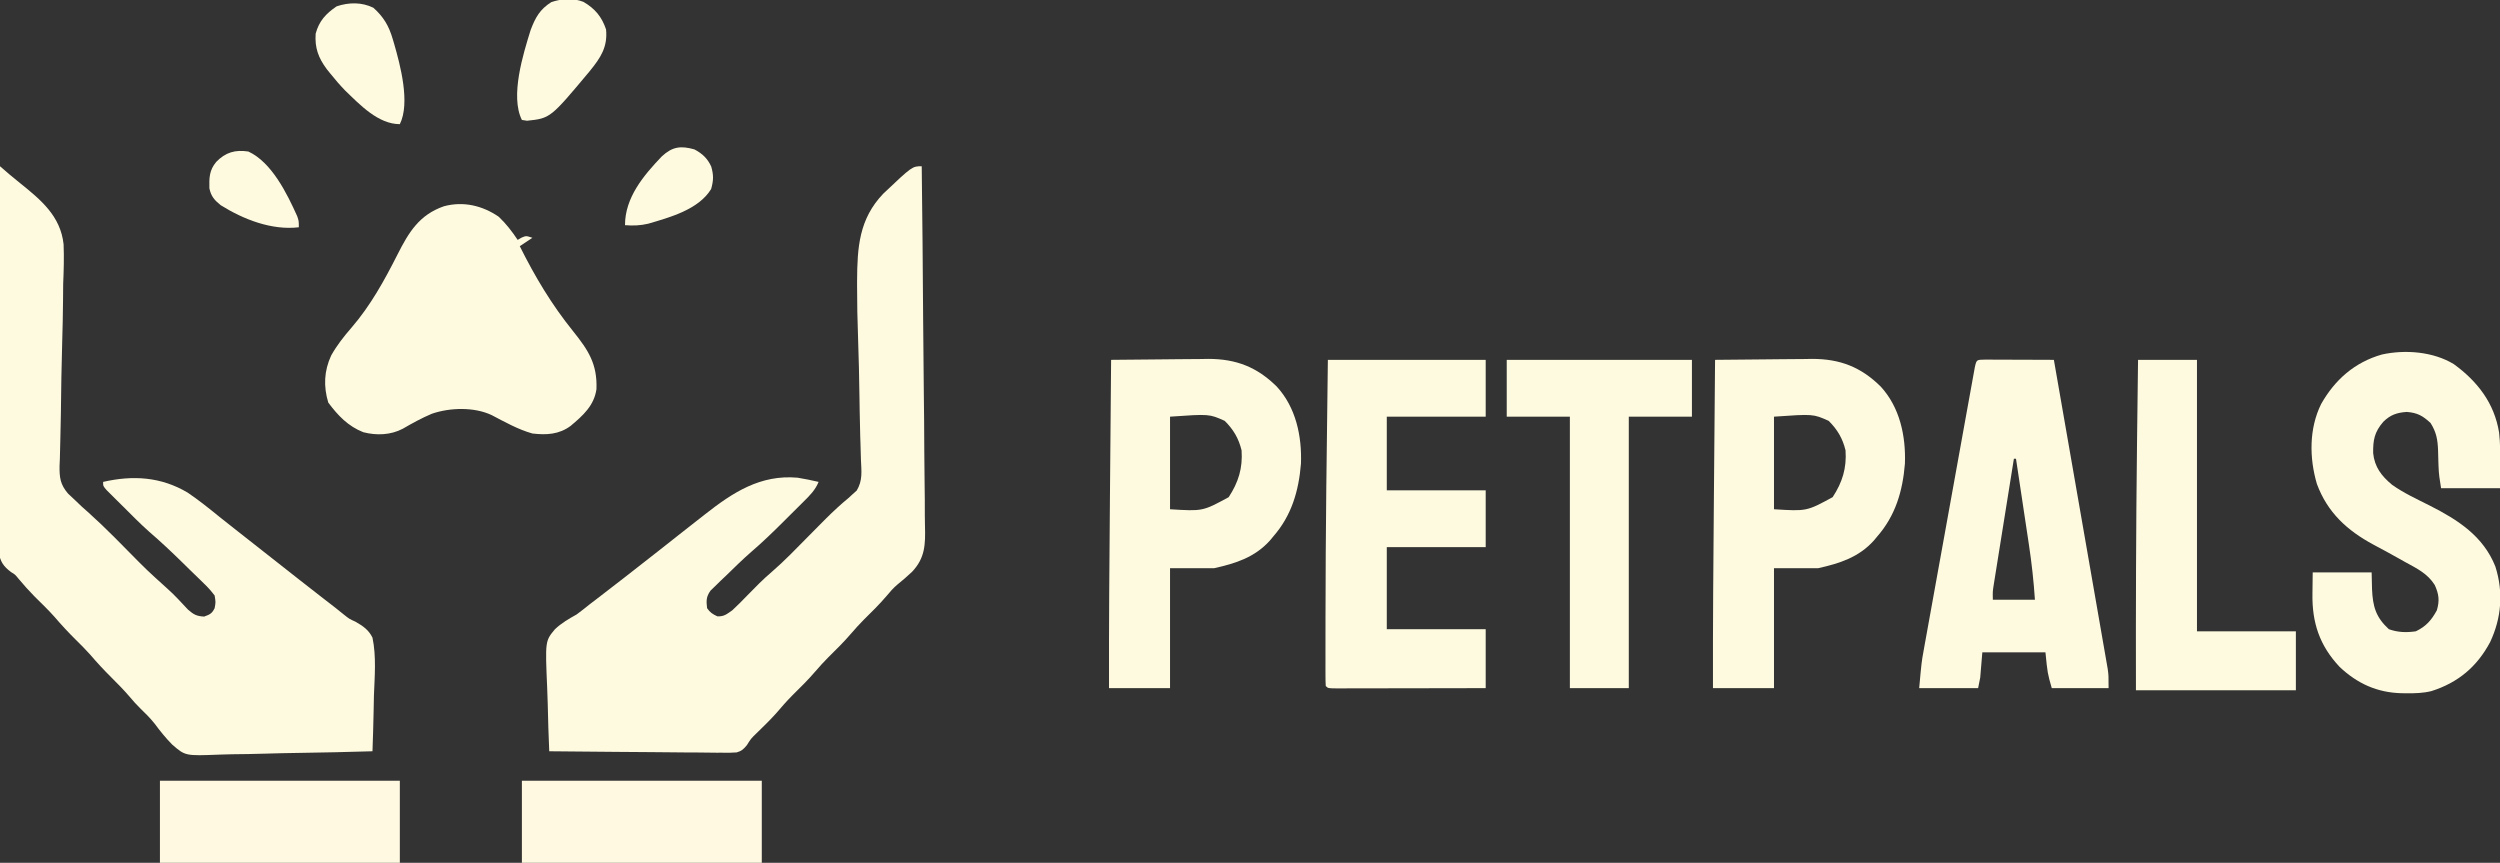 <?xml version="1.0" encoding="UTF-8"?>
<svg version="1.1" xmlns="http://www.w3.org/2000/svg" width="1188" height="410">
<rect width="100%" height="100%" fill="#333333" stroke="none"/>
<path d="M0 0 C0.304 24.157 0.533 48.313 0.674 72.472 C0.74 83.69 0.832 94.907 0.981 106.124 C1.111 115.905 1.194 125.686 1.223 135.468 C1.24 140.644 1.28 145.818 1.374 150.994 C1.463 155.874 1.49 160.751 1.47 165.633 C1.474 167.416 1.499 169.199 1.55 170.981 C1.783 179.689 1.633 186.132 -4.574 192.704 C-6.804 194.824 -9.114 196.809 -11.507 198.743 C-13.456 200.383 -15.074 202.222 -16.688 204.188 C-20.1 208.209 -23.844 211.858 -27.594 215.562 C-29.654 217.65 -31.595 219.772 -33.5 222 C-36.985 226.076 -40.781 229.796 -44.594 233.562 C-46.654 235.65 -48.595 237.772 -50.5 240 C-53.985 244.076 -57.781 247.796 -61.594 251.562 C-64.247 254.25 -66.697 257.06 -69.148 259.93 C-72.138 263.273 -75.359 266.379 -78.57 269.508 C-81.113 271.966 -81.113 271.966 -83.094 275.113 C-84.652 276.978 -85.553 277.873 -87.906 278.544 C-90.264 278.739 -92.555 278.742 -94.921 278.681 C-95.809 278.682 -96.698 278.683 -97.613 278.684 C-100.541 278.68 -103.467 278.633 -106.395 278.586 C-108.428 278.575 -110.461 278.566 -112.494 278.56 C-117.839 278.537 -123.183 278.478 -128.527 278.412 C-133.984 278.351 -139.44 278.323 -144.896 278.293 C-155.598 278.229 -166.299 278.126 -177 278 C-177.331 270.512 -177.558 263.026 -177.714 255.533 C-177.779 252.988 -177.868 250.444 -177.981 247.901 C-178.946 225.598 -178.946 225.598 -174.266 219.984 C-171.15 217.054 -167.727 215.074 -164 213 C-161.878 211.461 -159.857 209.831 -157.812 208.188 C-156.736 207.365 -155.658 206.544 -154.578 205.727 C-150.381 202.537 -146.222 199.3 -142.062 196.062 C-141.294 195.464 -140.525 194.866 -139.733 194.25 C-135.064 190.614 -130.402 186.969 -125.75 183.312 C-125.187 182.87 -124.623 182.427 -124.043 181.971 C-121.22 179.751 -118.401 177.526 -115.586 175.297 C-112.686 173.002 -109.776 170.721 -106.858 168.449 C-105.571 167.446 -104.287 166.439 -103.005 165.43 C-89.711 154.996 -76.656 146.452 -59 148 C-55.636 148.547 -52.318 149.224 -49 150 C-50.582 153.884 -53.228 156.502 -56.164 159.395 C-56.93 160.16 -56.93 160.16 -57.712 160.941 C-58.794 162.02 -59.879 163.097 -60.965 164.171 C-62.604 165.791 -64.234 167.419 -65.863 169.049 C-70.783 173.952 -75.748 178.751 -81.025 183.272 C-85.157 186.888 -89.075 190.725 -93 194.562 C-93.87 195.387 -94.74 196.211 -95.637 197.061 C-96.458 197.867 -97.279 198.673 -98.125 199.504 C-98.87 200.224 -99.615 200.944 -100.383 201.686 C-102.454 204.649 -102.401 206.457 -102 210 C-100.562 212.085 -99.402 212.812 -97.125 213.875 C-93.935 214.063 -92.634 212.829 -90 211 C-87.466 208.677 -85.078 206.22 -82.688 203.75 C-79.01 199.97 -75.351 196.247 -71.332 192.828 C-65.224 187.569 -59.662 181.729 -54 176 C-51.732 173.705 -49.462 171.413 -47.188 169.125 C-46.374 168.307 -46.374 168.307 -45.544 167.472 C-42.063 163.995 -38.493 160.684 -34.684 157.562 C-34.128 157.047 -33.572 156.531 -33 156 C-32.308 155.38 -31.615 154.761 -30.902 154.122 C-27.993 149.347 -28.646 144.949 -28.883 139.478 C-28.951 137.059 -29.019 134.64 -29.087 132.22 C-29.13 130.937 -29.173 129.654 -29.217 128.332 C-29.341 124.292 -29.423 120.253 -29.484 116.211 C-29.5 115.183 -29.5 115.183 -29.516 114.135 C-29.537 112.733 -29.558 111.331 -29.579 109.93 C-29.721 100.53 -29.893 91.135 -30.244 81.741 C-30.551 73.356 -30.73 64.977 -30.715 56.586 C-30.714 55.912 -30.713 55.238 -30.712 54.544 C-30.627 38.483 -29.78 25.062 -18.254 13.02 C-4.502 0 -4.502 0 0 0 Z " fill="#FEFAE0" transform="translate(438,79)"/>
<path d="M0 0 C1.589 1.369 3.177 2.738 4.763 4.108 C6.326 5.43 7.912 6.725 9.514 7.998 C19.511 16.039 28.757 23.689 30.218 37.074 C30.477 43.37 30.291 49.602 30.023 55.895 C29.976 58.625 29.963 61.356 29.95 64.087 C29.902 70.491 29.754 76.887 29.562 83.288 C29.221 94.77 29.055 106.255 28.926 117.741 C28.885 121.106 28.824 124.468 28.717 127.832 C28.598 131.568 28.52 135.304 28.447 139.042 C28.398 140.14 28.349 141.238 28.299 142.369 C28.232 147.965 28.63 151.256 32.356 155.576 C33.543 156.746 34.756 157.891 36 159 C36.944 159.904 37.888 160.808 38.86 161.739 C39.778 162.552 40.695 163.365 41.641 164.203 C46.001 168.121 50.227 172.139 54.359 176.297 C55.149 177.091 55.149 177.091 55.954 177.901 C57.555 179.516 59.153 181.132 60.75 182.75 C69.767 191.894 69.767 191.894 79.292 200.502 C82.9 203.667 86.1 207.251 89.387 210.742 C92.1 213.086 93.465 213.803 97 214 C99.706 213.023 100.703 212.595 102 210 C102.517 207.161 102.517 207.161 102 204 C100.324 201.786 98.802 200.075 96.812 198.191 C96.277 197.662 95.741 197.132 95.188 196.586 C93.473 194.897 91.737 193.23 90 191.562 C88.862 190.446 87.725 189.328 86.59 188.209 C81.518 183.233 76.378 178.392 70.984 173.764 C66.655 169.916 62.596 165.78 58.5 161.688 C57.582 160.782 56.664 159.876 55.719 158.943 C54.852 158.079 53.986 157.215 53.094 156.324 C52.307 155.541 51.52 154.758 50.709 153.952 C49 152 49 152 49 150 C63.085 146.767 76.437 147.533 89.168 155.082 C94.4 158.625 99.303 162.559 104.202 166.544 C107.108 168.897 110.055 171.196 113 173.5 C114.167 174.416 115.334 175.333 116.5 176.25 C117.078 176.704 117.655 177.157 118.25 177.625 C123.5 181.75 123.5 181.75 125.249 183.124 C126.419 184.043 127.589 184.963 128.759 185.882 C131.627 188.135 134.494 190.388 137.359 192.645 C138.49 193.534 139.62 194.423 140.75 195.312 C141.315 195.757 141.88 196.202 142.462 196.66 C145.798 199.281 149.143 201.889 152.496 204.488 C153.274 205.092 154.053 205.695 154.854 206.317 C156.35 207.476 157.847 208.634 159.345 209.79 C160.793 210.913 162.222 212.06 163.633 213.23 C166 215.113 166 215.113 168.974 216.464 C172.531 218.508 175.169 220.309 177 224 C178.884 232.987 178.028 242.452 177.688 251.562 C177.632 254.123 177.582 256.683 177.537 259.244 C177.416 265.499 177.233 271.749 177 278 C165.378 278.349 153.757 278.615 142.131 278.777 C136.73 278.855 131.334 278.961 125.936 279.132 C120.716 279.296 115.499 279.385 110.277 279.423 C108.295 279.451 106.313 279.504 104.333 279.586 C88.053 280.229 88.053 280.229 81.814 274.807 C78.763 271.734 76.121 268.423 73.54 264.952 C71.398 262.236 68.981 259.862 66.498 257.459 C64.782 255.788 63.225 254.023 61.688 252.188 C58.924 248.977 56.014 245.977 53 243 C49.436 239.479 46.097 235.868 42.844 232.062 C40.652 229.611 38.339 227.311 36 225 C32.436 221.479 29.097 217.868 25.844 214.062 C22.849 210.712 19.614 207.606 16.418 204.449 C13.765 201.762 11.287 198.976 8.863 196.082 C7.166 194.005 7.166 194.005 5.315 192.897 C1.621 190.139 0.17 187.966 -0.638 183.375 C-0.959 178.599 -0.866 173.823 -0.795 169.039 C-0.793 167.196 -0.794 165.353 -0.798 163.509 C-0.8 158.515 -0.759 153.523 -0.71 148.53 C-0.666 143.307 -0.662 138.085 -0.654 132.862 C-0.632 122.978 -0.574 113.094 -0.504 103.209 C-0.426 91.954 -0.387 80.699 -0.352 69.444 C-0.279 46.296 -0.156 23.148 0 0 Z " fill="#FEFAE0" transform="translate(0,79)"/>
<path d="M0 0 C3.522 3.34 6.314 6.971 9 11 C9.598 10.649 10.196 10.299 10.812 9.938 C13 9 13 9 16 10 C14.02 11.32 12.04 12.64 10 14 C17.313 28.655 25.152 41.757 35.413 54.489 C42.638 63.5 46.88 70.021 46.438 81.922 C45.326 89.74 40.034 94.463 34.188 99.367 C28.69 103.471 22.646 103.789 16 103 C9.188 101.085 2.912 97.525 -3.336 94.27 C-11.592 90.335 -23.244 90.641 -31.812 93.625 C-36.59 95.638 -41.112 98.125 -45.59 100.73 C-51.359 103.769 -58.096 104.01 -64.371 102.387 C-71.593 99.545 -76.435 94.446 -81 88.312 C-83.324 80.614 -83.017 73.25 -79.625 65.938 C-76.903 61.056 -73.601 56.904 -69.951 52.687 C-60.88 42.157 -54.366 30.305 -48.11 17.944 C-42.747 7.358 -37.763 -0.936 -26 -5 C-16.79 -7.456 -7.763 -5.319 0 0 Z " fill="#FEFAE0" transform="translate(237,103)"/>
<path d="M0 0 C11.305 8.208 19.333 18.601 21.57 32.559 C22.19 37.865 22.108 43.166 22.062 48.5 C22.042 51.965 22.021 55.43 22 59 C12.76 59 3.52 59 -6 59 C-6.623 55.262 -7.122 52.155 -7.211 48.469 C-7.239 47.658 -7.268 46.847 -7.297 46.012 C-7.349 44.337 -7.393 42.663 -7.43 40.988 C-7.622 35.952 -8.231 32.368 -11 28 C-14.68 24.596 -17.265 23.131 -22.312 22.75 C-26.954 23.065 -30.088 24.114 -33.449 27.43 C-37.68 32.303 -38.364 36.133 -38.273 42.371 C-37.593 48.913 -34.318 53.187 -29.33 57.34 C-23.779 61.294 -17.484 64.176 -11.408 67.242 C2.002 74.042 14.072 81.75 19.812 96.25 C23.669 108.428 22.737 120.596 17.312 132.125 C11.092 143.804 2.093 151.394 -10.609 155.413 C-14.539 156.378 -18.343 156.489 -22.375 156.438 C-23.62 156.426 -23.62 156.426 -24.89 156.415 C-36.368 156.107 -45.807 151.834 -54.16 143.965 C-63.751 133.8 -67.368 122.858 -67.125 109.062 C-67.084 105.742 -67.043 102.421 -67 99 C-57.76 99 -48.52 99 -39 99 C-38.938 101.64 -38.876 104.28 -38.812 107 C-38.44 115.224 -37.008 120.336 -30.812 126 C-26.506 127.531 -22.513 127.645 -18 127 C-13.13 124.655 -10.556 121.732 -8 117 C-6.644 112.351 -7.031 109.406 -9 105 C-12.428 99.569 -17.394 97.185 -22.875 94.188 C-23.815 93.659 -24.755 93.131 -25.724 92.586 C-29.827 90.284 -33.945 88.017 -38.109 85.828 C-50.646 79.086 -59.964 70.564 -65 57 C-68.647 44.67 -68.774 30.684 -63 19 C-56.465 7.42 -47.008 -0.872 -34.101 -4.54 C-22.943 -6.984 -9.782 -5.897 0 0 Z " fill="#FEFAE0" transform="translate(1166,173)"/>
<path d="M0 0 C1.518 0 3.036 0.006 4.554 0.016 C5.352 0.017 6.15 0.019 6.972 0.02 C9.529 0.026 12.087 0.038 14.644 0.051 C16.374 0.056 18.104 0.061 19.834 0.065 C24.083 0.076 28.332 0.093 32.582 0.114 C35.978 19.566 39.368 39.02 42.752 58.475 C44.323 67.509 45.896 76.542 47.473 85.574 C48.848 93.447 50.22 101.32 51.587 109.194 C52.311 113.363 53.037 117.532 53.767 121.7 C54.454 125.624 55.136 129.549 55.815 133.475 C56.065 134.914 56.317 136.353 56.57 137.792 C56.916 139.76 57.256 141.729 57.595 143.697 C57.882 145.348 57.882 145.348 58.176 147.033 C58.582 150.114 58.582 150.114 58.582 156.114 C49.672 156.114 40.762 156.114 31.582 156.114 C29.582 149.114 29.582 149.114 28.582 139.114 C18.682 139.114 8.782 139.114 -1.418 139.114 C-1.748 143.074 -2.078 147.034 -2.418 151.114 C-2.748 152.764 -3.078 154.414 -3.418 156.114 C-12.658 156.114 -21.898 156.114 -31.418 156.114 C-30.293 143.738 -30.293 143.738 -29.318 138.331 C-29.099 137.105 -28.88 135.88 -28.655 134.618 C-28.415 133.299 -28.174 131.98 -27.934 130.662 C-27.679 129.243 -27.424 127.825 -27.17 126.406 C-26.484 122.587 -25.793 118.77 -25.1 114.953 C-24.374 110.951 -23.653 106.947 -22.931 102.943 C-21.72 96.233 -20.506 89.524 -19.289 82.815 C-17.882 75.053 -16.48 67.289 -15.082 59.524 C-13.735 52.047 -12.384 44.571 -11.031 37.094 C-10.455 33.914 -9.881 30.733 -9.308 27.551 C-8.636 23.816 -7.959 20.081 -7.279 16.347 C-7.03 14.974 -6.782 13.6 -6.536 12.227 C-6.2 10.359 -5.86 8.493 -5.519 6.627 C-5.329 5.58 -5.14 4.533 -4.945 3.455 C-4.119 -0.218 -3.973 0.132 0 0 Z M13.582 47.114 C12.274 55.258 10.97 63.403 9.67 71.549 C9.067 75.331 8.462 79.113 7.854 82.895 C7.268 86.545 6.685 90.196 6.104 93.847 C5.881 95.239 5.658 96.631 5.434 98.023 C5.12 99.974 4.81 101.925 4.5 103.876 C4.322 104.987 4.144 106.097 3.961 107.241 C3.494 110.291 3.494 110.291 3.582 114.114 C10.182 114.114 16.782 114.114 23.582 114.114 C22.988 105.339 22.059 96.723 20.734 88.031 C20.558 86.851 20.382 85.671 20.2 84.455 C19.644 80.736 19.082 77.019 18.519 73.301 C18.138 70.759 17.757 68.216 17.377 65.674 C16.45 59.486 15.518 53.3 14.582 47.114 C14.252 47.114 13.922 47.114 13.582 47.114 Z " fill="#FEFAE0" transform="translate(943.418,170.886)"/>
<path d="M0 0 C7.755 -0.102 15.511 -0.172 23.267 -0.22 C25.901 -0.24 28.535 -0.267 31.169 -0.302 C34.972 -0.351 38.775 -0.373 42.578 -0.391 C43.741 -0.411 44.904 -0.432 46.102 -0.453 C59.401 -0.457 69.308 3.394 78.746 12.727 C87.804 22.62 90.687 36.144 90.219 49.328 C89.151 62.372 85.752 74.013 77 84 C76.25 84.907 76.25 84.907 75.484 85.832 C68.315 93.819 59.251 96.722 49 99 C42.07 99 35.14 99 28 99 C28 117.81 28 136.62 28 156 C18.43 156 8.86 156 -1 156 C-1.072 125.736 -0.816 95.477 -0.555 65.214 C-0.493 58.085 -0.433 50.955 -0.373 43.825 C-0.251 29.216 -0.126 14.608 0 0 Z M28 27 C28 41.52 28 56.04 28 71 C43.535 71.962 43.535 71.962 55.875 65.25 C60.527 58.135 62.574 51.468 62 43 C60.594 37.287 58.146 33.146 54 29 C46.648 25.7 46.648 25.7 28 27 Z " fill="#FEFAE0" transform="translate(815,171)"/>
<path d="M0 0 C7.755 -0.102 15.511 -0.172 23.267 -0.22 C25.901 -0.24 28.535 -0.267 31.169 -0.302 C34.972 -0.351 38.775 -0.373 42.578 -0.391 C43.741 -0.411 44.904 -0.432 46.102 -0.453 C59.401 -0.457 69.308 3.394 78.746 12.727 C87.804 22.62 90.687 36.144 90.219 49.328 C89.151 62.372 85.752 74.013 77 84 C76.25 84.907 76.25 84.907 75.484 85.832 C68.315 93.819 59.251 96.722 49 99 C42.07 99 35.14 99 28 99 C28 117.81 28 136.62 28 156 C18.43 156 8.86 156 -1 156 C-1.072 125.736 -0.816 95.477 -0.555 65.214 C-0.493 58.085 -0.433 50.955 -0.373 43.825 C-0.251 29.216 -0.126 14.608 0 0 Z M28 27 C28 41.52 28 56.04 28 71 C43.535 71.962 43.535 71.962 55.875 65.25 C60.527 58.135 62.574 51.468 62 43 C60.594 37.287 58.146 33.146 54 29 C46.648 25.7 46.648 25.7 28 27 Z " fill="#FEFAE0" transform="translate(528,171)"/>
<path d="M0 0 C24.75 0 49.5 0 75 0 C75 8.91 75 17.82 75 27 C59.49 27 43.98 27 28 27 C28 38.55 28 50.1 28 62 C43.51 62 59.02 62 75 62 C75 70.91 75 79.82 75 89 C59.49 89 43.98 89 28 89 C28 101.87 28 114.74 28 128 C43.51 128 59.02 128 75 128 C75 137.24 75 146.48 75 156 C65.238 156.023 55.477 156.041 45.715 156.052 C41.183 156.057 36.651 156.064 32.119 156.075 C27.749 156.086 23.379 156.092 19.009 156.095 C17.337 156.097 15.666 156.1 13.995 156.106 C11.663 156.113 9.331 156.114 6.998 156.114 C6.301 156.117 5.603 156.121 4.884 156.124 C0.114 156.114 0.114 156.114 -1 155 C-1.099 153.416 -1.128 151.827 -1.129 150.24 C-1.133 149.203 -1.136 148.166 -1.139 147.097 C-1.137 145.941 -1.135 144.785 -1.133 143.594 C-1.134 142.371 -1.135 141.147 -1.137 139.887 C-1.138 136.476 -1.135 133.065 -1.129 129.655 C-1.125 127.505 -1.123 125.356 -1.122 123.207 C-1.097 82.136 -0.524 41.067 0 0 Z " fill="#FEFAE0" transform="translate(631,171)"/>
<path d="M0 0 C29.04 0 58.08 0 88 0 C88 8.91 88 17.82 88 27 C78.1 27 68.2 27 58 27 C58 69.57 58 112.14 58 156 C48.76 156 39.52 156 30 156 C30 113.43 30 70.86 30 27 C20.1 27 10.2 27 0 27 C0 18.09 0 9.18 0 0 Z " fill="#FEFAE0" transform="translate(716,171)"/>
<path d="M0 0 C9.24 0 18.48 0 28 0 C28 42.57 28 85.14 28 129 C43.51 129 59.02 129 75 129 C75 138.24 75 147.48 75 157 C49.92 157 24.84 157 -1 157 C-1.087 118.263 -0.955 79.546 -0.5 40.812 C-0.488 39.794 -0.476 38.775 -0.464 37.725 C-0.316 25.15 -0.16 12.575 0 0 Z " fill="#FEFAE0" transform="translate(1016,171)"/>
<path d="M0 0 C37.62 0 75.24 0 114 0 C114 12.87 114 25.74 114 39 C76.38 39 38.76 39 0 39 C0 26.13 0 13.26 0 0 Z " fill="#FEF9E0" transform="translate(248,371)"/>
<path d="M0 0 C37.62 0 75.24 0 114 0 C114 12.87 114 25.74 114 39 C76.38 39 38.76 39 0 39 C0 26.13 0 13.26 0 0 Z " fill="#FEF9E0" transform="translate(76,371)"/>
<path d="M0 0 C5.422 3.174 8.697 7.064 10.707 13.094 C11.529 21.475 8.075 26.572 2.999 32.835 C-15.768 55.302 -15.768 55.302 -26.855 56.469 C-28.062 56.283 -28.062 56.283 -29.293 56.094 C-34.963 44.753 -28.636 24.632 -25.125 13.336 C-22.863 7.377 -20.728 3.52 -15.293 0.094 C-10.281 -1.577 -4.988 -1.972 0 0 Z " fill="#FEFAE0" transform="translate(277.293,0.906)"/>
<path d="M0 0 C4.881 4.405 7.356 8.595 9.188 14.875 C9.399 15.586 9.611 16.297 9.829 17.03 C12.767 27.178 17.589 45.26 12.562 55.312 C2.287 55.312 -6.41 46.101 -13.438 39.312 C-15.916 36.75 -18.213 34.098 -20.438 31.312 C-21.01 30.601 -21.582 29.889 -22.172 29.156 C-26.158 23.766 -27.898 19.069 -27.438 12.312 C-25.822 6.254 -22.519 2.754 -17.438 -0.688 C-11.624 -2.625 -5.516 -2.708 0 0 Z " fill="#FEFAE0" transform="translate(177.438,3.688)"/>
<path d="M0 0 C3.73 1.971 6.221 4.291 7.98 8.152 C9.136 12.249 9.095 14.657 7.938 18.812 C1.999 28.582 -11.622 32.263 -22.031 35.32 C-25.85 36.195 -29.106 36.305 -33 36 C-33 22.862 -24.2 12.406 -15.516 3.328 C-10.484 -1.329 -6.535 -1.848 0 0 Z " fill="#FEFAE0" transform="translate(330,71)"/>
<path d="M0 0 C11.096 5.086 18.394 19.974 23.227 30.73 C24 33 24 33 24 36 C11.1 37.534 -2.337 32.245 -13.152 25.492 C-16.095 23.116 -17.761 21.212 -18.504 17.449 C-18.611 12.416 -18.553 8.918 -15.25 4.938 C-10.849 0.392 -6.286 -0.929 0 0 Z " fill="#FEFAE0" transform="translate(118,72)"/>
</svg>
